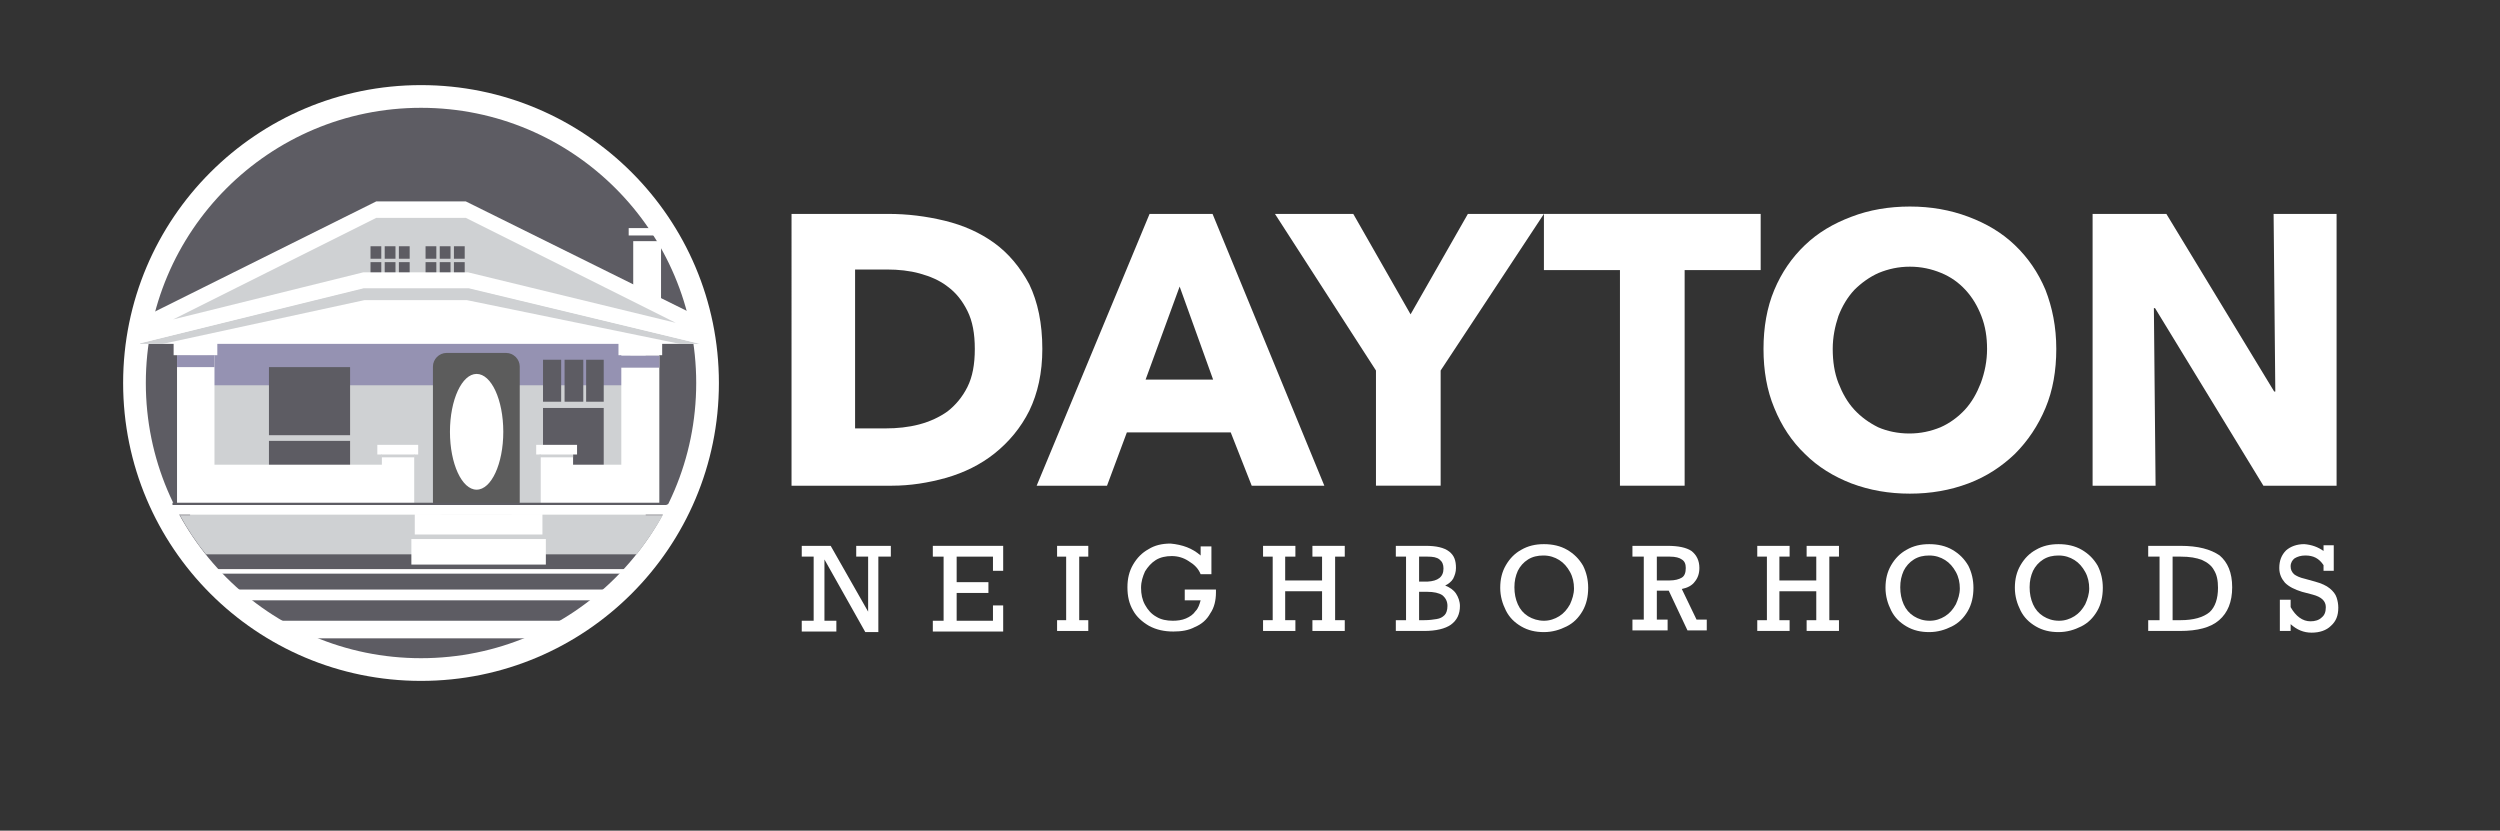 <?xml version="1.0" encoding="utf-8"?>
<!-- Generator: Adobe Illustrator 24.0.3, SVG Export Plug-In . SVG Version: 6.00 Build 0)  -->
<svg version="1.1" xmlns="http://www.w3.org/2000/svg" xmlns:xlink="http://www.w3.org/1999/xlink" x="0px" y="0px"
	 viewBox="0 0 440.6 146.4" style="enable-background:new 0 0 440.6 146.4;" xml:space="preserve">
<rect x="0" y="0" width="440.6" height="146.4" fill="#333333" stroke="none"/>
<style type="text/css">
	.st0{display:none;}
	.st1{display:inline;}
	.st2{fill:#3C828B;}
	.st3{fill:#CEDDEB;}
	.st4{fill:#FFFFFF;}
	.st5{opacity:0.4;fill:#34536D;}
	.st6{fill:#B7BDD7;}
	.st7{fill:#91A6B8;}
	.st8{fill:#605594;}
	.st9{fill:#CFD1D3;}
	.st10{fill:#9592B2;}
	.st11{fill:#A26DA3;}
	.st12{fill:#E67C31;}
	.st13{fill:#673E71;}
	.st14{opacity:0.5;fill:#673E71;}
	.st15{fill:#A594AA;}
	.st16{display:inline;fill:#605594;}
	.st17{fill:#5D5C63;}
	.st18{fill:#5C5C5C;}
</style>
<g id="Layer_1" class="st0">
	<g class="st1">
		<g>
			<g>
				<path class="st2" d="M182.4,61.5c0,4.2-0.8,7.9-2.3,11c-1.6,3.1-3.6,5.6-6.1,7.6c-2.5,2-5.4,3.4-8.6,4.4
					c-3.2,0.9-6.4,1.4-9.7,1.4h-17.8V37.4h17.3c3.4,0,6.7,0.4,10,1.2c3.3,0.8,6.2,2.1,8.8,4c2.6,1.8,4.6,4.3,6.2,7.4
					C181.7,53.1,182.4,56.9,182.4,61.5z M170.4,61.5c0-2.7-0.4-5-1.3-6.8c-0.9-1.8-2-3.2-3.5-4.3c-1.5-1.1-3.1-1.8-5-2.3
					c-1.9-0.5-3.8-0.7-5.8-0.7h-5.7v28.3h5.5c2.1,0,4.1-0.2,6-0.7c1.9-0.5,3.6-1.3,5.1-2.4c1.5-1.1,2.6-2.6,3.5-4.4
					C170,66.4,170.4,64.2,170.4,61.5z"/>
				<path class="st2" d="M219.7,85.8l-3.7-9.5h-18.5l-3.5,9.5h-12.6l20.1-48.4h11.2l19.9,48.4H219.7z M206.9,50.4L200.8,67h12
					L206.9,50.4z"/>
				<path class="st2" d="M253.4,65.3v20.5h-11.5V65.3l-18-27.9h14L248,55.3l10.2-17.9h13.5L253.4,65.3z"/>
				<path class="st2" d="M296.8,47.4v38.4h-11.5V47.4h-13.5v-10h38.6v10H296.8z"/>
				<path class="st2" d="M362.9,61.4c0,3.8-0.7,7.3-2,10.5c-1.3,3.2-3.1,5.9-5.4,8.1c-2.3,2.3-5.1,4-8.3,5.2
					c-3.2,1.2-6.7,1.8-10.4,1.8c-3.7,0-7.2-0.6-10.4-1.8c-3.2-1.2-5.9-3-8.2-5.2c-2.3-2.3-4.1-5-5.4-8.1c-1.3-3.2-2-6.7-2-10.5
					c0-3.9,0.7-7.4,2-10.5c1.3-3.1,3.1-5.8,5.4-8c2.3-2.2,5.1-3.9,8.2-5.1c3.2-1.2,6.6-1.8,10.4-1.8c3.7,0,7.2,0.6,10.4,1.8
					c3.2,1.2,6,2.9,8.3,5.1c2.3,2.2,4.1,4.8,5.4,8C362.3,54.1,362.9,57.6,362.9,61.4z M350.6,61.4c0-2.1-0.3-4.1-1-5.9
					c-0.7-1.8-1.6-3.4-2.8-4.7c-1.2-1.3-2.6-2.3-4.3-3.1c-1.7-0.8-3.5-1.1-5.6-1.1c-2,0-3.9,0.4-5.5,1.1c-1.7,0.8-3.1,1.8-4.3,3.1
					c-1.2,1.3-2.2,2.9-2.8,4.7c-0.7,1.8-1,3.8-1,5.9c0,2.2,0.3,4.2,1,6c0.7,1.8,1.6,3.4,2.8,4.7c1.2,1.3,2.6,2.4,4.3,3.1
					c1.7,0.8,3.5,1.1,5.5,1.1c2,0,3.9-0.4,5.5-1.1c1.7-0.8,3.1-1.8,4.3-3.1c1.2-1.3,2.2-2.9,2.8-4.7
					C350.2,65.6,350.6,63.6,350.6,61.4z"/>
				<path class="st2" d="M399.8,85.8l-19.2-31.6h-0.2l0.3,31.6h-11.2V37.4h13.2L401.7,69h0.2l-0.3-31.6h11.2v48.4H399.8z"/>
			</g>
			<g>
				<path class="st2" d="M151.4,98.4h-2.2v-1.9h6.2v1.9h-2.2v13.4h-2.3l-7.3-12.9v10.9h2.2v1.9h-6.2v-1.9h2.2V98.4h-2.2v-1.9h5.2
					l6.6,11.7V98.4z"/>
				<path class="st2" d="M173.7,100.9v-2.5h-6.5v4.5h5.6v1.9h-5.6v5h6.5V107h1.9v4.6H163v-1.9h1.9V98.4H163v-1.9h12.6v4.4H173.7z"/>
				<path class="st2" d="M189,98.4v11.3h1.6v1.9H185v-1.9h1.6V98.4H185v-1.9h5.6v1.9H189z"/>
				<path class="st2" d="M210.6,98.2v-1.7h1.9v5h-1.9c-0.4-1-1.1-1.7-2.1-2.3c-1-0.6-2-0.9-3-0.9c-1,0-2,0.2-2.8,0.7
					c-0.8,0.5-1.4,1.2-1.9,2c-0.5,0.9-0.7,1.8-0.7,2.9c0,1.1,0.2,2.2,0.7,3.1c0.5,0.9,1.1,1.6,2,2.1c0.8,0.5,1.8,0.7,2.9,0.7
					c0.8,0,1.6-0.1,2.3-0.5c0.7-0.3,1.3-0.7,1.8-1.3c0.5-0.6,0.8-1.2,0.9-1.9h-2.8v-1.9h5.5v0.5c0,1.4-0.3,2.7-1,3.8
					c-0.7,1.1-1.6,1.9-2.7,2.5c-1.2,0.6-2.4,0.9-3.9,0.9c-1.6,0-3.1-0.3-4.3-1c-1.2-0.7-2.2-1.6-2.8-2.8c-0.7-1.2-1-2.6-1-4.1
					c0-1.5,0.3-2.8,1-4c0.7-1.2,1.6-2.1,2.7-2.8c1.2-0.7,2.5-1,3.9-1C207.4,96.3,209.2,96.9,210.6,98.2z"/>
				<path class="st2" d="M225.7,98.4v4.3h6.6v-4.3h-1.8v-1.9h5.8v1.9h-1.7v11.3h1.7v1.9h-5.8v-1.9h1.8v-5.2h-6.6v5.2h1.8v1.9h-5.8
					v-1.9h1.7V98.4h-1.7v-1.9h5.8v1.9H225.7z"/>
				<path class="st2" d="M256.1,100.4c0,0.7-0.2,1.3-0.5,1.9c-0.3,0.5-0.8,1-1.4,1.2c0.8,0.3,1.5,0.8,2,1.4c0.5,0.6,0.7,1.4,0.7,2.3
					c0,1.4-0.5,2.5-1.6,3.3c-1.1,0.8-2.6,1.1-4.7,1.1h-5.2v-1.9h1.9V98.4h-1.9v-1.9h5.3c1.8,0,3.2,0.3,4.1,1S256.1,99.1,256.1,100.4
					z M253.8,100.5c0-0.7-0.3-1.2-0.8-1.6c-0.5-0.4-1.2-0.5-2.1-0.5h-1.5v4.4h1.5C252.9,102.8,253.8,102,253.8,100.5z M254.6,107.2
					c0-0.8-0.3-1.5-0.9-1.9c-0.6-0.4-1.5-0.6-2.8-0.6h-1.5v5.1h0.9c0.9,0,1.6-0.1,2.2-0.2c0.6-0.1,1.1-0.4,1.4-0.7
					C254.4,108.5,254.6,107.9,254.6,107.2z"/>
				<path class="st2" d="M279.6,104c0,1.5-0.3,2.9-1,4.1c-0.7,1.2-1.6,2.1-2.8,2.8c-1.2,0.7-2.6,1-4.1,1c-1.5,0-2.8-0.3-4-1
					c-1.2-0.7-2.1-1.6-2.7-2.8c-0.7-1.2-1-2.6-1-4.1c0-1.5,0.3-2.8,1-4c0.7-1.2,1.6-2.1,2.8-2.7c1.2-0.7,2.5-1,4-1
					c1.6,0,2.9,0.3,4.1,1c1.2,0.7,2.1,1.6,2.8,2.8C279.3,101.2,279.6,102.5,279.6,104z M271.8,109.8c1,0,2-0.3,2.8-0.8
					c0.8-0.5,1.4-1.3,1.9-2.2c0.4-0.9,0.7-1.9,0.7-2.9c0-1-0.2-2-0.7-2.9c-0.5-0.9-1.1-1.6-2-2.1c-0.8-0.5-1.8-0.8-2.8-0.8
					c-1,0-1.9,0.2-2.7,0.7c-0.8,0.5-1.4,1.2-1.8,2.1c-0.4,0.9-0.6,1.8-0.6,2.9c0,1.1,0.2,2.2,0.6,3c0.4,0.9,1.1,1.6,1.9,2.1
					C269.8,109.6,270.7,109.8,271.8,109.8z"/>
				<path class="st2" d="M299.4,100.5c0,1-0.3,1.8-0.8,2.4c-0.5,0.7-1.3,1.1-2.3,1.4l2.7,5.5h1.8v1.9h-3.4l-3.3-7h-2.1v5.2h1.9v1.9
					h-6.3v-1.9h2V98.4h-2v-1.9h6.3c1.9,0,3.3,0.3,4.2,1C298.9,98.1,299.4,99.1,299.4,100.5z M297,100.4c0-0.7-0.2-1.2-0.7-1.5
					c-0.4-0.3-1.1-0.5-2.1-0.5h-2.3v4.3h2.2c1,0,1.7-0.2,2.2-0.5C296.8,101.8,297,101.2,297,100.4z"/>
				<path class="st2" d="M313.7,98.4v4.3h6.6v-4.3h-1.8v-1.9h5.8v1.9h-1.7v11.3h1.7v1.9h-5.8v-1.9h1.8v-5.2h-6.6v5.2h1.8v1.9h-5.8
					v-1.9h1.7V98.4h-1.7v-1.9h5.8v1.9H313.7z"/>
				<path class="st2" d="M348.2,104c0,1.5-0.3,2.9-1,4.1c-0.7,1.2-1.6,2.1-2.8,2.8c-1.2,0.7-2.6,1-4.1,1c-1.5,0-2.8-0.3-4-1
					c-1.2-0.7-2.1-1.6-2.7-2.8c-0.7-1.2-1-2.6-1-4.1c0-1.5,0.3-2.8,1-4c0.7-1.2,1.6-2.1,2.8-2.7c1.2-0.7,2.5-1,4-1
					c1.6,0,2.9,0.3,4.1,1c1.2,0.7,2.1,1.6,2.8,2.8C347.9,101.2,348.2,102.5,348.2,104z M340.4,109.8c1,0,2-0.3,2.8-0.8
					c0.8-0.5,1.4-1.3,1.9-2.2c0.4-0.9,0.7-1.9,0.7-2.9c0-1-0.2-2-0.7-2.9c-0.5-0.9-1.1-1.6-2-2.1c-0.8-0.5-1.8-0.8-2.8-0.8
					c-1,0-1.9,0.2-2.7,0.7c-0.8,0.5-1.4,1.2-1.8,2.1c-0.4,0.9-0.6,1.8-0.6,2.9c0,1.1,0.2,2.2,0.6,3c0.4,0.9,1.1,1.6,1.9,2.1
					C338.4,109.6,339.3,109.8,340.4,109.8z"/>
				<path class="st2" d="M371.3,104c0,1.5-0.3,2.9-1,4.1c-0.7,1.2-1.6,2.1-2.8,2.8c-1.2,0.7-2.6,1-4.1,1c-1.5,0-2.8-0.3-4-1
					c-1.2-0.7-2.1-1.6-2.7-2.8c-0.7-1.2-1-2.6-1-4.1c0-1.5,0.3-2.8,1-4c0.7-1.2,1.6-2.1,2.8-2.7c1.2-0.7,2.5-1,4-1
					c1.6,0,2.9,0.3,4.1,1c1.2,0.7,2.1,1.6,2.8,2.8C370.9,101.2,371.3,102.5,371.3,104z M363.4,109.8c1,0,2-0.3,2.8-0.8
					c0.8-0.5,1.4-1.3,1.9-2.2c0.4-0.9,0.7-1.9,0.7-2.9c0-1-0.2-2-0.7-2.9c-0.5-0.9-1.1-1.6-2-2.1c-0.8-0.5-1.8-0.8-2.8-0.8
					c-1,0-1.9,0.2-2.7,0.7c-0.8,0.5-1.4,1.2-1.8,2.1c-0.4,0.9-0.6,1.8-0.6,2.9c0,1.1,0.2,2.2,0.6,3c0.4,0.9,1.1,1.6,1.9,2.1
					C361.4,109.6,362.4,109.8,363.4,109.8z"/>
				<path class="st2" d="M394.2,103.8c0,2.6-0.8,4.5-2.3,5.8c-1.6,1.3-3.9,2-7,2h-5.6v-1.9h2V98.4h-2v-1.9h5.7
					c3.1,0,5.4,0.6,6.9,1.8C393.5,99.4,394.2,101.3,394.2,103.8z M391.7,103.9c0-1.3-0.2-2.3-0.7-3.1c-0.5-0.8-1.2-1.4-2.1-1.8
					c-1-0.4-2.3-0.6-3.9-0.6h-1.5v11.3h1.4c2.3,0,4-0.5,5.1-1.4C391.2,107.4,391.7,105.9,391.7,103.9z"/>
				<path class="st2" d="M410.5,97.4v-1h1.8v4.6h-1.8v-1c-0.8-1.2-1.9-1.8-3.2-1.8c-0.8,0-1.5,0.2-1.9,0.5c-0.4,0.3-0.7,0.8-0.7,1.4
					c0,0.6,0.2,1.1,0.6,1.4c0.4,0.3,1.1,0.6,1.9,0.8l1.8,0.5c1.1,0.3,2,0.7,2.6,1.2c0.6,0.5,1,1,1.2,1.6c0.2,0.6,0.3,1.2,0.3,1.9
					c0,1.4-0.4,2.5-1.3,3.3s-2,1.2-3.4,1.2c-1.4,0-2.6-0.5-3.7-1.5v1.3h-1.9v-5.5h1.9v1.3c0.9,1.7,2.1,2.5,3.5,2.5
					c0.8,0,1.5-0.2,2-0.7c0.5-0.4,0.7-1.1,0.7-1.9c0-1.1-0.8-1.8-2.3-2.3l-1.9-0.5c-1.4-0.4-2.4-0.9-3-1.6c-0.6-0.7-1-1.5-1-2.6
					c0-1.3,0.4-2.4,1.2-3.1c0.8-0.7,1.9-1.1,3.3-1.1C408.3,96.3,409.5,96.7,410.5,97.4z"/>
			</g>
		</g>
		<circle class="st2" cx="71.9" cy="67.6" r="48.9"/>
		<rect x="30.7" y="59.1" class="st3" width="81.1" height="34.2"/>
		<rect x="109.7" y="42.2" class="st4" width="5" height="10.6"/>
		<rect x="108.9" y="39.9" class="st4" width="6.5" height="1.3"/>
		<polygon class="st3" points="21.7,57.5 63.6,36.9 80.6,37.1 120.7,57.4 118.6,58.8 80.6,49.3 59.9,50 23,59.6 		"/>
		<rect x="33.9" y="59.1" class="st5" width="75.2" height="8.8"/>
		<g>
			<rect x="93.6" y="71.9" class="st2" width="10.8" height="10.7"/>
			<rect x="97.4" y="63.4" class="st2" width="3.3" height="7.5"/>
			<rect x="101.3" y="63.4" class="st2" width="3.2" height="7.5"/>
			<rect x="93.6" y="63.4" class="st2" width="3.3" height="7.5"/>
			<rect x="93.5" y="70.9" class="st6" width="0.1" height="1"/>
			<rect x="104.5" y="70.9" class="st6" width="0.1" height="1"/>
		</g>
		<g>
			<path class="st3" d="M28.9,91c1.4,2.5,2.9,4.8,4.7,7h76.6c1.7-2.2,3.3-4.5,4.7-7H28.9z"/>
		</g>
		<path class="st2" d="M87,91.1H76.3c-1.3,0-2.4-1.1-2.4-2.4V64.5c0-1.3,1.1-2.4,2.4-2.4H87c1.3,0,2.4,1.1,2.4,2.4v24.2
			C89.4,90,88.4,91.1,87,91.1z"/>
		<g>
			<rect x="44.8" y="64.7" class="st2" width="14.5" height="18.8"/>
		</g>
		<rect x="62.9" y="43.1" class="st2" width="1.9" height="2.2"/>
		<rect x="65.4" y="43.1" class="st2" width="1.9" height="2.2"/>
		<rect x="67.9" y="43.1" class="st2" width="1.9" height="2.2"/>
		<rect x="62.9" y="46" class="st2" width="1.9" height="2.2"/>
		<rect x="65.4" y="46" class="st2" width="1.9" height="2.2"/>
		<rect x="67.9" y="46" class="st2" width="1.9" height="2.2"/>
		<g>
			<rect x="72.7" y="43.1" class="st2" width="1.9" height="2.2"/>
			<rect x="75.2" y="43.1" class="st2" width="1.9" height="2.2"/>
			<rect x="77.7" y="43.1" class="st2" width="1.9" height="2.2"/>
		</g>
		<g>
			<rect x="72.7" y="46" class="st2" width="1.9" height="2.2"/>
			<rect x="75.2" y="46" class="st2" width="1.9" height="2.2"/>
			<rect x="77.7" y="46" class="st2" width="1.9" height="2.2"/>
		</g>
		<polygon class="st4" points="64.8,80.2 64.8,82 35.1,82 35.1,62.5 28.4,62.5 28.4,89.2 35.1,89.2 35.1,89.5 64.8,89.5 64.8,89.6 
			70.6,89.6 70.6,80.2 		"/>
		<rect x="64.1" y="78.5" class="st4" width="7.3" height="1.7"/>
		<g>
			<polygon class="st4" points="114.3,62.5 107.6,62.5 107.6,82 98.9,82 98.9,80.2 93.2,80.2 93.2,89.8 98.7,89.8 98.9,89.8 
				107.7,89.8 107.7,89.2 114.3,89.2 			"/>
			<polygon class="st4" points="122.1,60.6 79.7,49.7 60.9,49.8 21.9,59.6 20.9,60.6 27.9,60.6 27.9,62.5 35.6,62.5 35.6,60.6 
				107,60.6 107,62.5 114.8,62.5 114.8,60.6 			"/>
		</g>
		<rect x="92.4" y="78.5" class="st4" width="7.3" height="1.7"/>
		<polygon class="st3" points="80.3,50.6 61.6,50.6 21.9,60.5 21.9,60.6 25.9,60.6 61.7,52.8 80.1,52.8 117.9,60.6 121.5,60.6 		"/>
		<path class="st4" d="M125.5,58L79.8,35.2h-8h-8L18.1,58v3l2.5-1.2l0,1l41.1-10.2h18.7l42,10.2v-1.4l3.2,1.6V58z M80.2,47.8H61.5
			l-33.8,8.4l36.1-18.1h8h8l37.4,18.7L80.2,47.8z"/>
		<rect x="27.1" y="89.2" class="st4" width="89" height="1.9"/>
		<rect x="27.6" y="88.9" class="st2" width="88" height="0.4"/>
		<rect x="28.4" y="62.5" class="st7" width="6.7" height="2.1"/>
		<rect x="107.6" y="62.7" class="st7" width="6.7" height="2.1"/>
		<rect x="64.8" y="80.2" class="st3" width="6" height="0.5"/>
		<rect x="93" y="80.2" class="st3" width="6" height="0.5"/>
		<rect x="70.7" y="90.9" class="st4" width="22.7" height="3.6"/>
		<rect x="70.1" y="95.3" class="st4" width="23.9" height="4.6"/>
		<ellipse class="st4" cx="81.8" cy="76.2" rx="4.8" ry="10.3"/>
		<rect x="44.3" y="76.8" class="st3" width="15.6" height="1"/>
		<rect x="42.5" y="109.7" class="st4" width="57.3" height="3.4"/>
		<rect x="38.2" y="104" class="st4" width="71.4" height="1.9"/>
		<rect x="34.9" y="100.6" class="st4" width="74.6" height="0.8"/>
	</g>
</g>
<g id="Layer_2" class="st0">
	<g class="st1">
		<g>
			<g>
				<path class="st8" d="M183.7,61.5c0,4.2-0.8,7.8-2.3,10.9c-1.5,3-3.6,5.5-6.1,7.5c-2.5,2-5.4,3.4-8.5,4.3
					c-3.2,0.9-6.4,1.4-9.6,1.4h-17.7V37.7h17.1c3.3,0,6.6,0.4,9.9,1.2c3.3,0.8,6.2,2.1,8.7,3.9c2.5,1.8,4.6,4.3,6.2,7.3
					C182.9,53.2,183.7,57,183.7,61.5z M171.8,61.5c0-2.7-0.4-4.9-1.3-6.7c-0.9-1.8-2-3.2-3.5-4.3c-1.4-1.1-3.1-1.8-4.9-2.3
					c-1.8-0.5-3.8-0.7-5.7-0.7h-5.7v28h5.4c2,0,4-0.2,5.9-0.7c1.9-0.5,3.6-1.3,5-2.3c1.4-1.1,2.6-2.5,3.5-4.3
					C171.4,66.4,171.8,64.2,171.8,61.5z"/>
				<path class="st8" d="M220.6,85.6l-3.7-9.4h-18.3l-3.5,9.4h-12.4l19.9-47.9h11.1l19.7,47.9H220.6z M207.9,50.5l-6,16.4h11.9
					L207.9,50.5z"/>
				<path class="st8" d="M253.9,65.3v20.3h-11.4V65.3l-17.8-27.6h13.8l10.1,17.7l10.1-17.7h13.4L253.9,65.3z"/>
				<path class="st8" d="M296.9,47.6v38h-11.4v-38h-13.4v-9.9h38.2v9.9H296.9z"/>
				<path class="st8" d="M362.4,61.5c0,3.8-0.6,7.3-1.9,10.4c-1.3,3.1-3.1,5.8-5.4,8.1c-2.3,2.2-5,4-8.2,5.2
					c-3.2,1.2-6.6,1.8-10.3,1.8c-3.7,0-7.1-0.6-10.3-1.8c-3.1-1.2-5.9-2.9-8.2-5.2c-2.3-2.2-4.1-4.9-5.4-8.1
					c-1.3-3.1-1.9-6.6-1.9-10.4c0-3.8,0.6-7.3,1.9-10.4c1.3-3.1,3.1-5.7,5.4-7.9c2.3-2.2,5-3.8,8.2-5c3.1-1.2,6.6-1.8,10.3-1.8
					c3.7,0,7.1,0.6,10.3,1.8c3.2,1.2,5.9,2.8,8.2,5c2.3,2.2,4.1,4.8,5.4,7.9C361.7,54.2,362.4,57.6,362.4,61.5z M350.2,61.5
					c0-2.1-0.3-4-1-5.8c-0.7-1.8-1.6-3.3-2.8-4.6c-1.2-1.3-2.6-2.3-4.3-3c-1.7-0.7-3.5-1.1-5.5-1.1c-2,0-3.8,0.4-5.5,1.1
					c-1.6,0.7-3.1,1.8-4.3,3c-1.2,1.3-2.1,2.8-2.8,4.6c-0.6,1.8-1,3.7-1,5.8c0,2.2,0.3,4.2,1,6c0.7,1.8,1.6,3.4,2.8,4.7
					c1.2,1.3,2.6,2.3,4.2,3.1c1.6,0.7,3.5,1.1,5.5,1.1c2,0,3.8-0.4,5.5-1.1c1.6-0.7,3.1-1.8,4.3-3.1c1.2-1.3,2.1-2.9,2.8-4.7
					C349.8,65.6,350.2,63.6,350.2,61.5z"/>
				<path class="st8" d="M398.9,85.6l-19.1-31.3h-0.2l0.3,31.3h-11.1V37.7h13l19,31.3h0.2l-0.3-31.3h11.1v47.9H398.9z"/>
			</g>
			<g>
				<path class="st8" d="M153,98.1h-2.1v-1.9h6.1v1.9h-2.2v13.3h-2.3l-7.2-12.8v10.8h2.1v1.9h-6.1v-1.9h2.1V98.1h-2.1v-1.9h5.1
					l6.6,11.6V98.1z"/>
				<path class="st8" d="M175,100.6v-2.5h-6.4v4.5h5.6v1.9h-5.6v4.9h6.4v-2.7h1.8v4.6h-12.4v-1.9h1.9V98.1h-1.9v-1.9h12.4v4.4H175z"
					/>
				<path class="st8" d="M190.2,98.1v11.2h1.6v1.9h-5.5v-1.9h1.6V98.1h-1.6v-1.9h5.5v1.9H190.2z"/>
				<path class="st8" d="M211.6,97.9v-1.6h1.9v4.9h-1.9c-0.4-1-1.1-1.7-2.1-2.3c-0.9-0.6-1.9-0.9-3-0.9c-1,0-2,0.2-2.8,0.7
					c-0.8,0.5-1.4,1.2-1.9,2c-0.4,0.9-0.7,1.8-0.7,2.9c0,1.1,0.2,2.1,0.7,3c0.5,0.9,1.1,1.6,2,2.1c0.8,0.5,1.8,0.7,2.9,0.7
					c0.8,0,1.6-0.1,2.3-0.4c0.7-0.3,1.3-0.7,1.7-1.3c0.5-0.5,0.7-1.2,0.9-1.9h-2.8v-1.9h5.5v0.5c0,1.4-0.3,2.7-1,3.7
					c-0.6,1.1-1.5,1.9-2.7,2.4c-1.1,0.6-2.4,0.8-3.8,0.8c-1.6,0-3-0.3-4.3-1c-1.2-0.7-2.2-1.6-2.8-2.7c-0.7-1.2-1-2.5-1-4.1
					c0-1.5,0.3-2.8,1-4c0.7-1.2,1.6-2.1,2.7-2.7c1.1-0.7,2.4-1,3.9-1C208.4,96,210.1,96.6,211.6,97.9z"/>
				<path class="st8" d="M226.5,98.1v4.2h6.5v-4.2h-1.7v-1.9h5.7v1.9h-1.7v11.2h1.7v1.9h-5.7v-1.9h1.7v-5.1h-6.5v5.1h1.8v1.9h-5.7
					v-1.9h1.7V98.1h-1.7v-1.9h5.7v1.9H226.5z"/>
				<path class="st8" d="M256.6,100.1c0,0.7-0.2,1.3-0.5,1.9c-0.3,0.5-0.8,0.9-1.4,1.2c0.8,0.3,1.5,0.8,1.9,1.4
					c0.4,0.6,0.7,1.4,0.7,2.2c0,1.4-0.5,2.5-1.6,3.3c-1,0.7-2.6,1.1-4.7,1.1H246v-1.9h1.8V98.1H246v-1.9h5.3c1.8,0,3.2,0.3,4.1,1
					S256.6,98.8,256.6,100.1z M254.4,100.2c0-0.7-0.2-1.2-0.7-1.6c-0.5-0.4-1.2-0.5-2.1-0.5h-1.5v4.4h1.5
					C253.4,102.4,254.4,101.7,254.4,100.2z M255.1,106.8c0-0.8-0.3-1.4-0.9-1.9c-0.6-0.4-1.5-0.6-2.7-0.6h-1.4v5h0.9
					c0.9,0,1.6-0.1,2.2-0.2c0.6-0.1,1-0.3,1.4-0.7C254.9,108.1,255.1,107.5,255.1,106.8z"/>
				<path class="st8" d="M279.9,103.6c0,1.5-0.3,2.9-1,4.1c-0.7,1.2-1.6,2.1-2.8,2.7c-1.2,0.6-2.5,1-4,1c-1.5,0-2.8-0.3-4-1
					c-1.2-0.7-2.1-1.6-2.7-2.8c-0.6-1.2-1-2.5-1-4c0-1.5,0.3-2.8,1-4c0.7-1.2,1.6-2.1,2.7-2.7c1.2-0.7,2.5-1,4-1
					c1.5,0,2.9,0.3,4.1,1c1.2,0.7,2.1,1.6,2.8,2.8C279.6,100.9,279.9,102.2,279.9,103.6z M272.1,109.4c1,0,1.9-0.3,2.7-0.8
					c0.8-0.5,1.4-1.2,1.9-2.1c0.4-0.9,0.7-1.8,0.7-2.8c0-1-0.2-2-0.7-2.9c-0.5-0.9-1.1-1.6-1.9-2.1c-0.8-0.5-1.7-0.8-2.8-0.8
					c-1,0-1.9,0.2-2.7,0.7c-0.8,0.5-1.4,1.2-1.8,2c-0.4,0.9-0.6,1.8-0.6,2.9c0,1.1,0.2,2.1,0.6,3c0.4,0.9,1,1.6,1.8,2.1
					S271.1,109.4,272.1,109.4z"/>
				<path class="st8" d="M299.5,100.1c0,1-0.3,1.8-0.8,2.4c-0.5,0.7-1.3,1.1-2.3,1.3l2.6,5.4h1.8v1.9h-3.4l-3.3-7h-2.1v5.1h1.9v1.9
					h-6.2v-1.9h2V98.1h-2v-1.9h6.2c1.9,0,3.3,0.3,4.2,0.9C299,97.8,299.5,98.8,299.5,100.1z M297.1,100.1c0-0.7-0.2-1.2-0.7-1.5
					c-0.4-0.3-1.1-0.5-2.1-0.5h-2.3v4.2h2.2c1,0,1.7-0.2,2.2-0.5C296.9,101.5,297.1,100.9,297.1,100.1z"/>
				<path class="st8" d="M313.6,98.1v4.2h6.5v-4.2h-1.7v-1.9h5.7v1.9h-1.7v11.2h1.7v1.9h-5.7v-1.9h1.7v-5.1h-6.5v5.1h1.8v1.9h-5.7
					v-1.9h1.7V98.1h-1.7v-1.9h5.7v1.9H313.6z"/>
				<path class="st8" d="M347.8,103.6c0,1.5-0.3,2.9-1,4.1c-0.7,1.2-1.6,2.1-2.8,2.7c-1.2,0.6-2.5,1-4,1c-1.5,0-2.8-0.3-4-1
					c-1.2-0.7-2.1-1.6-2.7-2.8c-0.6-1.2-1-2.5-1-4c0-1.5,0.3-2.8,1-4c0.7-1.2,1.6-2.1,2.7-2.7c1.2-0.7,2.5-1,4-1
					c1.5,0,2.9,0.3,4.1,1c1.2,0.7,2.1,1.6,2.8,2.8C347.5,100.9,347.8,102.2,347.8,103.6z M340.1,109.4c1,0,1.9-0.3,2.7-0.8
					c0.8-0.5,1.4-1.2,1.9-2.1c0.4-0.9,0.7-1.8,0.7-2.8c0-1-0.2-2-0.7-2.9c-0.5-0.9-1.1-1.6-1.9-2.1c-0.8-0.5-1.7-0.8-2.8-0.8
					c-1,0-1.9,0.2-2.7,0.7c-0.8,0.5-1.4,1.2-1.8,2c-0.4,0.9-0.6,1.8-0.6,2.9c0,1.1,0.2,2.1,0.6,3c0.4,0.9,1,1.6,1.8,2.1
					S339,109.4,340.1,109.4z"/>
				<path class="st8" d="M370.6,103.6c0,1.5-0.3,2.9-1,4.1c-0.7,1.2-1.6,2.1-2.8,2.7c-1.2,0.6-2.5,1-4,1c-1.5,0-2.8-0.3-4-1
					c-1.2-0.7-2.1-1.6-2.7-2.8c-0.6-1.2-1-2.5-1-4c0-1.5,0.3-2.8,1-4c0.7-1.2,1.6-2.1,2.7-2.7c1.2-0.7,2.5-1,4-1
					c1.5,0,2.9,0.3,4.1,1c1.2,0.7,2.1,1.6,2.8,2.8C370.3,100.9,370.6,102.2,370.6,103.6z M362.9,109.4c1,0,1.9-0.3,2.7-0.8
					c0.8-0.5,1.4-1.2,1.9-2.1c0.4-0.9,0.7-1.8,0.7-2.8c0-1-0.2-2-0.7-2.9c-0.5-0.9-1.1-1.6-1.9-2.1c-0.8-0.5-1.7-0.8-2.8-0.8
					c-1,0-1.9,0.2-2.7,0.7c-0.8,0.5-1.4,1.2-1.8,2c-0.4,0.9-0.6,1.8-0.6,2.9c0,1.1,0.2,2.1,0.6,3c0.4,0.9,1,1.6,1.8,2.1
					S361.8,109.4,362.9,109.4z"/>
				<path class="st8" d="M393.4,103.5c0,2.6-0.8,4.5-2.3,5.8c-1.5,1.3-3.8,1.9-6.9,1.9h-5.6v-1.9h2V98.1h-2v-1.9h5.7
					c3.1,0,5.3,0.6,6.9,1.7C392.6,99.1,393.4,100.9,393.4,103.5z M390.9,103.6c0-1.3-0.2-2.3-0.7-3.1c-0.4-0.8-1.2-1.4-2.1-1.8
					c-1-0.4-2.2-0.6-3.8-0.6h-1.4v11.2h1.4c2.3,0,4-0.5,5.1-1.4C390.4,107,390.9,105.5,390.9,103.6z"/>
				<path class="st8" d="M409.5,97.1v-1h1.8v4.5h-1.8v-1c-0.8-1.2-1.8-1.7-3.2-1.7c-0.8,0-1.4,0.2-1.9,0.5c-0.4,0.3-0.7,0.8-0.7,1.4
					c0,0.6,0.2,1,0.6,1.4c0.4,0.3,1,0.6,1.9,0.8l1.8,0.5c1.1,0.3,2,0.7,2.6,1.2c0.6,0.5,1,1,1.2,1.6c0.2,0.6,0.3,1.2,0.3,1.8
					c0,1.4-0.4,2.4-1.3,3.2c-0.8,0.8-2,1.2-3.4,1.2c-1.4,0-2.6-0.5-3.7-1.5v1.2h-1.9v-5.5h1.9v1.3c0.9,1.6,2.1,2.5,3.5,2.5
					c0.8,0,1.5-0.2,2-0.7c0.5-0.4,0.7-1,0.7-1.8c0-1.1-0.8-1.8-2.3-2.2l-1.9-0.5c-1.3-0.4-2.3-0.9-3-1.6c-0.6-0.7-1-1.5-1-2.6
					c0-1.3,0.4-2.3,1.2-3.1c0.8-0.7,1.9-1.1,3.2-1.1C407.4,96,408.5,96.4,409.5,97.1z"/>
			</g>
		</g>
		<circle class="st8" cx="74.2" cy="67.5" r="48.5"/>
		<rect x="33.5" y="59.1" class="st9" width="80.3" height="33.8"/>
		<rect x="111.6" y="42.5" class="st4" width="4.9" height="10.4"/>
		<rect x="110.8" y="40.2" class="st4" width="6.4" height="1.3"/>
		<polygon class="st9" points="24.5,57.5 66,37.2 82.9,37.4 122.6,57.5 120.5,58.9 82.8,49.5 62.3,50.1 25.8,59.7 		"/>
		<rect x="36.6" y="59.2" class="st10" width="74.5" height="8.7"/>
		<g>
			<rect x="95.7" y="71.9" class="st8" width="10.7" height="10.6"/>
			<rect x="99.5" y="63.4" class="st8" width="3.3" height="7.4"/>
			<rect x="103.3" y="63.4" class="st8" width="3.1" height="7.4"/>
			<rect x="95.7" y="63.4" class="st8" width="3.2" height="7.4"/>
		</g>
		<g>
			<path class="st9" d="M31.7,90.8c1.3,2.4,2.9,4.8,4.6,6.9h75.9c1.7-2.2,3.3-4.5,4.6-6.9H31.7z"/>
		</g>
		<path class="st8" d="M89.2,90.9H78.7c-1.3,0-2.4-1.1-2.4-2.4V64.6c0-1.3,1.1-2.4,2.4-2.4h10.5c1.3,0,2.4,1.1,2.4,2.4v23.9
			C91.6,89.8,90.5,90.9,89.2,90.9z"/>
		<g>
			<rect x="47.4" y="64.7" class="st8" width="14.3" height="18.6"/>
		</g>
		<rect x="65.3" y="43.4" class="st8" width="1.9" height="2.2"/>
		<rect x="67.8" y="43.4" class="st8" width="1.9" height="2.2"/>
		<rect x="70.3" y="43.4" class="st8" width="1.9" height="2.2"/>
		<rect x="65.3" y="46.2" class="st8" width="1.9" height="2.2"/>
		<rect x="67.8" y="46.2" class="st8" width="1.9" height="2.2"/>
		<rect x="70.3" y="46.2" class="st8" width="1.9" height="2.2"/>
		<g>
			<rect x="75" y="43.4" class="st8" width="1.9" height="2.2"/>
			<rect x="77.5" y="43.4" class="st8" width="1.9" height="2.2"/>
			<rect x="80" y="43.4" class="st8" width="1.9" height="2.2"/>
		</g>
		<g>
			<rect x="75" y="46.2" class="st8" width="1.9" height="2.2"/>
			<rect x="77.5" y="46.2" class="st8" width="1.9" height="2.2"/>
			<rect x="80" y="46.2" class="st8" width="1.9" height="2.2"/>
		</g>
		<polygon class="st4" points="67.3,80 67.3,81.9 37.8,81.9 37.8,62.6 31.2,62.6 31.2,88.9 37.8,88.9 37.8,89.3 67.3,89.3 
			67.3,89.4 73,89.4 73,80 		"/>
		<rect x="66.5" y="78.4" class="st4" width="7.2" height="1.7"/>
		<g>
			<polygon class="st4" points="116.2,62.6 109.5,62.6 109.5,81.9 101,81.9 101,80 95.3,80 95.3,89.6 100.7,89.6 101,89.6 
				109.6,89.6 109.6,88.9 116.2,88.9 			"/>
			<polygon class="st4" points="124,60.6 82,49.9 63.4,49.9 24.7,59.7 23.7,60.6 30.6,60.6 30.6,62.6 38.3,62.6 38.3,60.6 109,60.6 
				109,62.6 116.7,62.6 116.7,60.6 			"/>
		</g>
		<rect x="94.5" y="78.4" class="st4" width="7.2" height="1.7"/>
		<polygon class="st9" points="82.6,50.8 64.1,50.8 24.7,60.5 24.7,60.6 28.7,60.6 64.2,52.9 82.3,52.9 119.8,60.6 123.4,60.6 		"/>
		<path class="st4" d="M127.4,58.1L82.1,35.5h-7.9h-7.9L21,58.1v3l2.4-1.2l0,1l40.7-10.1h18.5l41.6,10.1v-1.3l3.2,1.6V58.1z
			 M82.5,48H64l-33.5,8.3l35.8-17.9h7.9h7.9l37,18.5L82.5,48z"/>
		<rect x="29.9" y="88.9" class="st4" width="88.2" height="1.8"/>
		<rect x="30.4" y="88.6" class="st8" width="87.1" height="0.4"/>
		<rect x="31.2" y="62.6" class="st10" width="6.6" height="2.1"/>
		<rect x="109.3" y="62.7" class="st10" width="6.9" height="2.1"/>
		<rect x="67.2" y="80.1" class="st9" width="5.9" height="0.5"/>
		<rect x="95.1" y="80.1" class="st9" width="5.9" height="0.5"/>
		<rect x="73.1" y="90.6" class="st4" width="22.5" height="3.6"/>
		<rect x="72.5" y="95" class="st4" width="23.7" height="4.5"/>
		<ellipse class="st4" cx="84" cy="76.1" rx="4.7" ry="10.2"/>
		<rect x="46.9" y="76.7" class="st9" width="15.5" height="1"/>
		<rect x="45.1" y="109.3" class="st4" width="56.7" height="3.3"/>
		<rect x="40.9" y="103.6" class="st4" width="70.7" height="1.9"/>
		<rect x="37.6" y="100.3" class="st4" width="73.8" height="0.8"/>
	</g>
</g>
<g id="Layer_3" class="st0">
	<g class="st1">
		<g>
			<g>
				<path class="st11" d="M183.3,59.8c0,4.2-0.8,7.8-2.3,10.9c-1.5,3-3.6,5.6-6.1,7.5c-2.5,2-5.4,3.4-8.5,4.3
					c-3.2,0.9-6.4,1.4-9.6,1.4h-17.7V36h17.1c3.3,0,6.7,0.4,9.9,1.2c3.3,0.8,6.2,2.1,8.7,3.9c2.5,1.8,4.6,4.3,6.2,7.4
					C182.6,51.5,183.3,55.3,183.3,59.8z M171.4,59.8c0-2.7-0.4-5-1.3-6.7c-0.9-1.8-2-3.2-3.5-4.3c-1.5-1.1-3.1-1.8-5-2.3
					c-1.9-0.5-3.8-0.7-5.7-0.7h-5.7v28h5.4c2.1,0,4-0.2,5.9-0.7c1.9-0.5,3.6-1.3,5-2.3c1.4-1.1,2.6-2.5,3.5-4.3
					C171,64.7,171.4,62.5,171.4,59.8z"/>
				<path class="st11" d="M220.3,83.9l-3.7-9.4h-18.3l-3.5,9.4h-12.5l19.9-48h11.1l19.7,48H220.3z M207.6,48.8l-6,16.5h11.9
					L207.6,48.8z"/>
				<path class="st11" d="M253.7,63.6v20.3h-11.4V63.6L224.4,36h13.9l10.1,17.7L258.5,36h13.4L253.7,63.6z"/>
				<path class="st11" d="M296.7,45.9v38.1h-11.4V45.9h-13.4V36h38.2v9.9H296.7z"/>
				<path class="st11" d="M362.3,59.7c0,3.8-0.6,7.3-1.9,10.4c-1.3,3.1-3.1,5.8-5.4,8.1c-2.3,2.2-5,4-8.2,5.2
					c-3.2,1.2-6.6,1.8-10.3,1.8c-3.7,0-7.1-0.6-10.3-1.8c-3.1-1.2-5.9-2.9-8.2-5.2c-2.3-2.2-4.1-4.9-5.4-8.1
					c-1.3-3.1-1.9-6.6-1.9-10.4c0-3.8,0.6-7.3,1.9-10.4c1.3-3.1,3.1-5.7,5.4-7.9c2.3-2.2,5-3.8,8.2-5c3.1-1.2,6.6-1.8,10.3-1.8
					c3.7,0,7.1,0.6,10.3,1.8c3.2,1.2,5.9,2.8,8.2,5c2.3,2.2,4.1,4.8,5.4,7.9C361.6,52.4,362.3,55.9,362.3,59.7z M350,59.7
					c0-2.1-0.3-4-1-5.8c-0.7-1.8-1.6-3.4-2.8-4.6c-1.2-1.3-2.6-2.3-4.3-3s-3.5-1.1-5.5-1.1c-2,0-3.8,0.4-5.5,1.1
					c-1.7,0.7-3.1,1.8-4.3,3c-1.2,1.3-2.1,2.8-2.8,4.6c-0.6,1.8-1,3.7-1,5.8c0,2.2,0.3,4.2,1,6c0.7,1.8,1.6,3.4,2.8,4.7
					c1.2,1.3,2.6,2.3,4.3,3.1c1.7,0.7,3.5,1.1,5.5,1.1c2,0,3.8-0.4,5.5-1.1c1.7-0.7,3.1-1.8,4.3-3.1c1.2-1.3,2.1-2.9,2.8-4.7
					C349.7,63.9,350,61.9,350,59.7z"/>
				<path class="st11" d="M398.8,83.9l-19.1-31.4h-0.2l0.3,31.4h-11.1V36h13.1l19,31.3h0.2L400.7,36h11.1v48H398.8z"/>
			</g>
			<g>
				<path class="st12" d="M152.6,96.4h-2.1v-1.9h6.1v1.9h-2.2v13.3h-2.3l-7.2-12.8v10.8h2.1v1.9h-6.1v-1.9h2.1V96.4h-2.1v-1.9h5.1
					l6.6,11.6V96.4z"/>
				<path class="st12" d="M174.6,98.9v-2.5h-6.4v4.5h5.6v1.9h-5.6v4.9h6.4v-2.7h1.8v4.6H164v-1.9h1.9V96.4H164v-1.9h12.5v4.4H174.6z
					"/>
				<path class="st12" d="M189.8,96.4v11.2h1.6v1.9h-5.5v-1.9h1.6V96.4h-1.6v-1.9h5.5v1.9H189.8z"/>
				<path class="st12" d="M211.3,96.2v-1.6h1.9v4.9h-1.9c-0.4-1-1.1-1.7-2.1-2.3c-0.9-0.6-1.9-0.9-3-0.9c-1,0-2,0.2-2.8,0.7
					c-0.8,0.5-1.4,1.2-1.9,2c-0.4,0.9-0.7,1.8-0.7,2.9c0,1.1,0.2,2.2,0.7,3c0.5,0.9,1.1,1.6,2,2.1c0.8,0.5,1.8,0.7,2.9,0.7
					c0.8,0,1.6-0.1,2.3-0.4c0.7-0.3,1.3-0.7,1.7-1.3c0.5-0.5,0.7-1.2,0.9-1.9h-2.8v-1.9h5.5v0.5c0,1.4-0.3,2.7-1,3.7
					c-0.6,1.1-1.5,1.9-2.7,2.4c-1.1,0.6-2.4,0.8-3.9,0.8c-1.6,0-3-0.3-4.3-1c-1.2-0.7-2.2-1.6-2.8-2.7c-0.7-1.2-1-2.5-1-4.1
					c0-1.5,0.3-2.8,1-4c0.7-1.2,1.6-2.1,2.7-2.7c1.1-0.7,2.4-1,3.9-1C208.1,94.3,209.8,94.9,211.3,96.2z"/>
				<path class="st12" d="M226.2,96.4v4.2h6.5v-4.2H231v-1.9h5.7v1.9H235v11.2h1.7v1.9H231v-1.9h1.7v-5.1h-6.5v5.1h1.8v1.9h-5.7
					v-1.9h1.7V96.4h-1.7v-1.9h5.7v1.9H226.2z"/>
				<path class="st12" d="M256.4,98.4c0,0.7-0.2,1.3-0.5,1.9c-0.3,0.5-0.8,0.9-1.4,1.2c0.8,0.3,1.5,0.8,1.9,1.4
					c0.4,0.6,0.7,1.4,0.7,2.3c0,1.4-0.5,2.5-1.6,3.3c-1,0.7-2.6,1.1-4.7,1.1h-5.2v-1.9h1.8V96.4h-1.8v-1.9h5.3c1.8,0,3.2,0.3,4.1,1
					C255.9,96.1,256.4,97.1,256.4,98.4z M254.1,98.5c0-0.7-0.2-1.2-0.7-1.6c-0.5-0.4-1.2-0.5-2.1-0.5h-1.5v4.4h1.5
					C253.2,100.8,254.1,100,254.1,98.5z M254.8,105.1c0-0.8-0.3-1.4-0.9-1.9c-0.6-0.4-1.5-0.6-2.7-0.6h-1.4v5h0.9
					c0.9,0,1.6-0.1,2.2-0.2c0.6-0.1,1-0.3,1.4-0.7C254.7,106.4,254.8,105.8,254.8,105.1z"/>
				<path class="st12" d="M279.7,102c0,1.5-0.3,2.9-1,4.1c-0.7,1.2-1.6,2.1-2.8,2.7c-1.2,0.6-2.5,1-4,1c-1.5,0-2.8-0.3-4-1
					c-1.2-0.7-2.1-1.6-2.7-2.8c-0.6-1.2-1-2.5-1-4c0-1.5,0.3-2.8,1-4c0.7-1.2,1.6-2.1,2.7-2.7c1.2-0.7,2.5-1,4-1
					c1.5,0,2.9,0.3,4.1,1c1.2,0.7,2.1,1.6,2.8,2.8C279.3,99.2,279.7,100.5,279.7,102z M271.9,107.8c1,0,1.9-0.3,2.8-0.8
					c0.8-0.5,1.4-1.2,1.9-2.1c0.4-0.9,0.7-1.8,0.7-2.8c0-1-0.2-2-0.7-2.9c-0.5-0.9-1.1-1.6-1.9-2.1c-0.8-0.5-1.7-0.8-2.8-0.8
					c-1,0-1.9,0.2-2.7,0.7c-0.8,0.5-1.4,1.2-1.8,2c-0.4,0.9-0.6,1.8-0.6,2.9c0,1.1,0.2,2.1,0.6,3c0.4,0.9,1,1.6,1.8,2.1
					C269.9,107.5,270.8,107.8,271.9,107.8z"/>
				<path class="st12" d="M299.3,98.4c0,1-0.3,1.8-0.8,2.4c-0.5,0.7-1.3,1.1-2.3,1.3l2.6,5.4h1.8v1.9h-3.4l-3.3-7h-2.1v5.1h1.9v1.9
					h-6.2v-1.9h2V96.4h-2v-1.9h6.2c1.9,0,3.3,0.3,4.2,0.9C298.8,96.1,299.3,97.1,299.3,98.4z M296.9,98.4c0-0.7-0.2-1.2-0.7-1.5
					c-0.4-0.3-1.1-0.5-2.1-0.5h-2.3v4.3h2.2c1,0,1.7-0.2,2.2-0.5C296.7,99.8,296.9,99.2,296.9,98.4z"/>
				<path class="st12" d="M313.4,96.4v4.2h6.5v-4.2h-1.7v-1.9h5.7v1.9h-1.7v11.2h1.7v1.9h-5.7v-1.9h1.7v-5.1h-6.5v5.1h1.8v1.9h-5.7
					v-1.9h1.7V96.4h-1.7v-1.9h5.7v1.9H313.4z"/>
				<path class="st12" d="M347.7,102c0,1.5-0.3,2.9-1,4.1c-0.7,1.2-1.6,2.1-2.8,2.7c-1.2,0.6-2.5,1-4,1c-1.5,0-2.8-0.3-4-1
					c-1.2-0.7-2.1-1.6-2.7-2.8c-0.6-1.2-1-2.5-1-4c0-1.5,0.3-2.8,1-4c0.7-1.2,1.6-2.1,2.7-2.7c1.2-0.7,2.5-1,4-1
					c1.5,0,2.9,0.3,4.1,1c1.2,0.7,2.1,1.6,2.8,2.8C347.4,99.2,347.7,100.5,347.7,102z M339.9,107.8c1,0,1.9-0.3,2.8-0.8
					c0.8-0.5,1.4-1.2,1.9-2.1c0.4-0.9,0.7-1.8,0.7-2.8c0-1-0.2-2-0.7-2.9c-0.5-0.9-1.1-1.6-1.9-2.1c-0.8-0.5-1.7-0.8-2.8-0.8
					c-1,0-1.9,0.2-2.7,0.7c-0.8,0.5-1.4,1.2-1.8,2c-0.4,0.9-0.6,1.8-0.6,2.9c0,1.1,0.2,2.1,0.6,3c0.4,0.9,1,1.6,1.8,2.1
					C337.9,107.5,338.9,107.8,339.9,107.8z"/>
				<path class="st12" d="M370.5,102c0,1.5-0.3,2.9-1,4.1c-0.7,1.2-1.6,2.1-2.8,2.7c-1.2,0.6-2.5,1-4,1c-1.5,0-2.8-0.3-4-1
					c-1.2-0.7-2.1-1.6-2.7-2.8c-0.6-1.2-1-2.5-1-4c0-1.5,0.3-2.8,1-4c0.7-1.2,1.6-2.1,2.7-2.7c1.2-0.7,2.5-1,4-1
					c1.5,0,2.9,0.3,4.1,1c1.2,0.7,2.1,1.6,2.8,2.8C370.2,99.2,370.5,100.5,370.5,102z M362.8,107.8c1,0,1.9-0.3,2.8-0.8
					c0.8-0.5,1.4-1.2,1.9-2.1c0.4-0.9,0.7-1.8,0.7-2.8c0-1-0.2-2-0.7-2.9c-0.5-0.9-1.1-1.6-1.9-2.1c-0.8-0.5-1.7-0.8-2.8-0.8
					c-1,0-1.9,0.2-2.7,0.7c-0.8,0.5-1.4,1.2-1.8,2c-0.4,0.9-0.6,1.8-0.6,2.9c0,1.1,0.2,2.1,0.6,3c0.4,0.9,1,1.6,1.8,2.1
					C360.8,107.5,361.7,107.8,362.8,107.8z"/>
				<path class="st12" d="M393.3,101.8c0,2.6-0.8,4.5-2.3,5.8c-1.5,1.3-3.8,1.9-6.9,1.9h-5.6v-1.9h2V96.4h-2v-1.9h5.7
					c3.1,0,5.4,0.6,6.9,1.7C392.5,97.4,393.3,99.3,393.3,101.8z M390.8,101.9c0-1.3-0.2-2.3-0.7-3.1c-0.4-0.8-1.2-1.4-2.1-1.8
					c-1-0.4-2.3-0.6-3.8-0.6h-1.4v11.2h1.4c2.3,0,4-0.5,5.1-1.4C390.3,105.3,390.8,103.9,390.8,101.9z"/>
				<path class="st12" d="M409.4,95.5v-1h1.8V99h-1.8v-1c-0.8-1.2-1.8-1.7-3.2-1.7c-0.8,0-1.5,0.2-1.9,0.5c-0.4,0.3-0.7,0.8-0.7,1.4
					c0,0.6,0.2,1.1,0.6,1.4c0.4,0.3,1,0.6,1.9,0.8l1.8,0.5c1.1,0.3,2,0.7,2.6,1.2c0.6,0.5,1,1,1.2,1.6c0.2,0.6,0.3,1.2,0.3,1.8
					c0,1.4-0.4,2.4-1.3,3.2c-0.8,0.8-2,1.2-3.4,1.2c-1.4,0-2.6-0.5-3.7-1.5v1.2h-1.9V104h1.9v1.3c0.9,1.6,2.1,2.5,3.5,2.5
					c0.8,0,1.5-0.2,2-0.7c0.5-0.4,0.7-1,0.7-1.8c0-1.1-0.8-1.8-2.3-2.2l-1.9-0.5c-1.3-0.4-2.3-0.9-3-1.6c-0.6-0.7-1-1.5-1-2.6
					c0-1.3,0.4-2.3,1.2-3.1c0.8-0.7,1.9-1.1,3.2-1.1C407.3,94.3,408.4,94.7,409.4,95.5z"/>
			</g>
		</g>
		<circle class="st13" cx="73.7" cy="67.8" r="48.5"/>
		<rect x="32.9" y="59.4" class="st9" width="80.4" height="33.9"/>
		<rect x="111.2" y="42.7" class="st4" width="4.9" height="10.5"/>
		<rect x="110.4" y="40.4" class="st4" width="6.4" height="1.3"/>
		<polygon class="st9" points="24,57.8 65.5,37.4 82.4,37.6 122.2,57.7 120.1,59.2 82.3,49.8 61.8,50.4 25.3,60 		"/>
		<rect x="36.1" y="59.5" class="st14" width="74.6" height="8.7"/>
		<g>
			<rect x="95.3" y="72.1" class="st13" width="10.7" height="10.6"/>
			<rect x="99" y="63.7" class="st13" width="3.3" height="7.4"/>
			<rect x="102.9" y="63.7" class="st13" width="3.1" height="7.4"/>
			<rect x="95.3" y="63.7" class="st13" width="3.2" height="7.4"/>
		</g>
		<g>
			<path class="st9" d="M31.1,91.1c1.3,2.5,2.9,4.8,4.6,6.9h76c1.7-2.2,3.3-4.5,4.6-6.9H31.1z"/>
		</g>
		<path class="st13" d="M88.7,91.2H78.1c-1.3,0-2.4-1.1-2.4-2.4V64.8c0-1.3,1.1-2.4,2.4-2.4h10.5c1.3,0,2.4,1.1,2.4,2.4v23.9
			C91.1,90.1,90,91.2,88.7,91.2z"/>
		<g>
			<rect x="46.9" y="65" class="st13" width="14.4" height="18.7"/>
		</g>
		<rect x="64.8" y="43.6" class="st13" width="1.9" height="2.2"/>
		<rect x="67.3" y="43.6" class="st13" width="1.9" height="2.2"/>
		<rect x="69.8" y="43.6" class="st13" width="1.9" height="2.2"/>
		<rect x="64.8" y="46.5" class="st13" width="1.9" height="2.2"/>
		<rect x="67.3" y="46.5" class="st13" width="1.9" height="2.2"/>
		<rect x="69.8" y="46.5" class="st13" width="1.9" height="2.2"/>
		<g>
			<rect x="74.5" y="43.6" class="st13" width="1.9" height="2.2"/>
			<rect x="77" y="43.6" class="st13" width="1.9" height="2.2"/>
			<rect x="79.5" y="43.6" class="st13" width="1.9" height="2.2"/>
		</g>
		<g>
			<rect x="74.5" y="46.5" class="st13" width="1.9" height="2.2"/>
			<rect x="77" y="46.5" class="st13" width="1.9" height="2.2"/>
			<rect x="79.5" y="46.5" class="st13" width="1.9" height="2.2"/>
		</g>
		<polygon class="st4" points="66.7,80.3 66.7,82.2 37.3,82.2 37.3,62.8 30.6,62.8 30.6,89.2 37.2,89.2 37.2,89.6 66.7,89.6 
			66.7,89.7 72.5,89.7 72.5,80.3 		"/>
		<rect x="66" y="78.7" class="st4" width="7.2" height="1.7"/>
		<g>
			<polygon class="st4" points="115.7,62.8 109.1,62.8 109.1,82.2 100.5,82.2 100.5,80.3 94.8,80.3 94.8,89.9 100.3,89.9 
				100.5,89.9 109.2,89.9 109.2,89.2 115.7,89.2 			"/>
			<polygon class="st4" points="123.5,60.9 81.5,50.1 62.8,50.2 24.1,59.9 23.2,60.9 30.1,60.9 30.1,62.8 37.8,62.8 37.8,60.9 
				108.6,60.9 108.6,62.8 116.3,62.8 116.3,60.9 			"/>
		</g>
		<rect x="94.1" y="78.7" class="st4" width="7.2" height="1.7"/>
		<polygon class="st9" points="82.1,51 63.6,51 24.1,60.8 24.1,60.9 28.1,60.9 63.6,53.2 81.8,53.2 119.4,60.9 122.9,60.9 		"/>
		<path class="st4" d="M126.9,58.3L81.6,35.7h-7.9h-7.9L20.4,58.3v3l2.4-1.2l0,1L63.6,51h18.5l41.7,10.1v-1.3l3.2,1.6V58.3z
			 M82,48.2H63.4l-33.5,8.3l35.8-17.9h7.9h7.9l37.1,18.6L82,48.2z"/>
		<rect x="29.3" y="89.2" class="st4" width="88.3" height="1.8"/>
		<rect x="29.8" y="88.9" class="st8" width="87.3" height="0.4"/>
		<rect x="30.6" y="62.8" class="st15" width="6.7" height="2.1"/>
		<rect x="108.8" y="63" class="st15" width="6.9" height="2.1"/>
		<rect x="66.7" y="80.4" class="st9" width="5.9" height="0.5"/>
		<rect x="94.6" y="80.4" class="st9" width="5.9" height="0.5"/>
		<rect x="72.6" y="90.9" class="st4" width="22.5" height="3.6"/>
		<rect x="72" y="95.3" class="st4" width="23.7" height="4.5"/>
		<ellipse class="st4" cx="83.6" cy="76.4" rx="4.7" ry="10.2"/>
		<rect x="46.3" y="77" class="st9" width="15.5" height="1"/>
		<rect x="44.6" y="109.6" class="st4" width="56.8" height="3.3"/>
		<rect x="40.3" y="103.9" class="st4" width="70.8" height="1.9"/>
		<rect x="37.1" y="100.6" class="st4" width="73.9" height="0.8"/>
	</g>
</g>
<g id="Layer_5" class="st0">
	<rect x="-2.5" y="-1.8" class="st16" width="445.3" height="149.7"/>
</g>
<g id="Layer_6">
	<circle class="st4" cx="74.2" cy="67.5" r="52.5"/>
	<circle class="st17" cx="74.2" cy="67.5" r="48.5"/>
	<rect x="33.5" y="59.1" class="st9" width="80.3" height="33.8"/>
	<rect x="111.6" y="42.5" class="st4" width="4.9" height="10.4"/>
	<rect x="110.8" y="40.2" class="st4" width="6.4" height="1.3"/>
	<polygon class="st9" points="24.5,57.5 66,37.2 82.9,37.4 122.6,57.5 120.5,58.9 82.8,49.5 62.3,50.1 25.8,59.7 	"/>
	<rect x="36.6" y="59.2" class="st10" width="74.5" height="8.7"/>
	<g>
		<rect x="95.7" y="71.9" class="st17" width="10.7" height="10.6"/>
		<rect x="99.5" y="63.4" class="st17" width="3.3" height="7.4"/>
		<rect x="103.3" y="63.4" class="st17" width="3.1" height="7.4"/>
		<rect x="95.7" y="63.4" class="st17" width="3.2" height="7.4"/>
	</g>
	<g>
		<path class="st9" d="M31.7,90.8c1.3,2.4,2.9,4.8,4.6,6.9h75.9c1.7-2.2,3.3-4.5,4.6-6.9H31.7z"/>
	</g>
	<path class="st18" d="M89.2,90.9H78.7c-1.3,0-2.4-1.1-2.4-2.4V64.6c0-1.3,1.1-2.4,2.4-2.4h10.5c1.3,0,2.4,1.1,2.4,2.4v23.9
		C91.6,89.8,90.5,90.9,89.2,90.9z"/>
	<g>
		<rect x="47.4" y="64.7" class="st17" width="14.3" height="18.6"/>
	</g>
	<rect x="65.3" y="43.4" class="st17" width="1.9" height="2.2"/>
	<rect x="67.8" y="43.4" class="st17" width="1.9" height="2.2"/>
	<rect x="70.3" y="43.4" class="st17" width="1.9" height="2.2"/>
	<rect x="65.3" y="46.2" class="st17" width="1.9" height="2.2"/>
	<rect x="67.8" y="46.2" class="st17" width="1.9" height="2.2"/>
	<rect x="70.3" y="46.2" class="st17" width="1.9" height="2.2"/>
	<g>
		<rect x="75" y="43.4" class="st17" width="1.9" height="2.2"/>
		<rect x="77.5" y="43.4" class="st17" width="1.9" height="2.2"/>
		<rect x="80" y="43.4" class="st17" width="1.9" height="2.2"/>
	</g>
	<g>
		<rect x="75" y="46.2" class="st17" width="1.9" height="2.2"/>
		<rect x="77.5" y="46.2" class="st17" width="1.9" height="2.2"/>
		<rect x="80" y="46.2" class="st17" width="1.9" height="2.2"/>
	</g>
	<polygon class="st4" points="67.3,80 67.3,81.9 37.8,81.9 37.8,62.6 31.2,62.6 31.2,88.9 37.8,88.9 37.8,89.3 67.3,89.3 67.3,89.4 
		73,89.4 73,80 	"/>
	<rect x="66.5" y="78.4" class="st4" width="7.2" height="1.7"/>
	<g>
		<polygon class="st4" points="116.2,62.6 109.5,62.6 109.5,81.9 101,81.9 101,80 95.3,80 95.3,89.6 100.7,89.6 101,89.6 
			109.6,89.6 109.6,88.9 116.2,88.9 		"/>
		<polygon class="st4" points="124,60.6 82,49.9 63.4,49.9 24.7,59.7 23.7,60.6 30.6,60.6 30.6,62.6 38.3,62.6 38.3,60.6 109,60.6 
			109,62.6 116.7,62.6 116.7,60.6 		"/>
	</g>
	<rect x="94.5" y="78.4" class="st4" width="7.2" height="1.7"/>
	<polygon class="st9" points="82.6,50.8 64.1,50.8 24.7,60.5 24.7,60.6 28.7,60.6 64.2,52.9 82.3,52.9 119.8,60.6 123.4,60.6 	"/>
	<path class="st4" d="M125.3,56.9L82.1,35.5h-7.9h-7.9L23.1,57l-0.4,3.6l0.7-0.8l0,1l40.7-10.1h18.5l41.6,10.1v-1.3l1.7,0.8
		L125.3,56.9z M82.5,48H64l-33.5,8.3l35.8-17.9h7.9h7.9l37,18.5L82.5,48z"/>
	<rect x="29.9" y="88.9" class="st4" width="88.2" height="1.8"/>
	<rect x="30.4" y="88.6" class="st17" width="87.1" height="0.4"/>
	<rect x="31.2" y="62.6" class="st10" width="6.6" height="2.1"/>
	<rect x="109.3" y="62.7" class="st10" width="6.9" height="2.1"/>
	<rect x="67.2" y="80.1" class="st9" width="5.9" height="0.5"/>
	<rect x="95.1" y="80.1" class="st9" width="5.9" height="0.5"/>
	<rect x="73.1" y="90.6" class="st4" width="22.5" height="3.6"/>
	<rect x="72.5" y="95" class="st4" width="23.7" height="4.5"/>
	<ellipse class="st4" cx="84" cy="76.1" rx="4.7" ry="10.2"/>
	<rect x="46.9" y="76.7" class="st9" width="15.5" height="1"/>
	<rect x="48.3" y="109.4" class="st4" width="52.5" height="3.1"/>
	<rect x="41.1" y="103.9" class="st4" width="67.5" height="1.9"/>
	<rect x="37.6" y="100.3" class="st4" width="73.8" height="0.8"/>
	<g>
		<g>
			<g>
				<path class="st4" d="M183.7,61.5c0,4.2-0.8,7.8-2.3,10.9c-1.5,3-3.6,5.5-6.1,7.5c-2.5,2-5.4,3.4-8.5,4.3
					c-3.2,0.9-6.4,1.4-9.6,1.4h-17.7V37.7h17.1c3.3,0,6.6,0.4,9.9,1.2c3.3,0.8,6.2,2.1,8.7,3.9c2.5,1.8,4.6,4.3,6.2,7.3
					C182.9,53.2,183.7,57,183.7,61.5z M171.8,61.5c0-2.7-0.4-4.9-1.3-6.7c-0.9-1.8-2-3.2-3.5-4.3c-1.4-1.1-3.1-1.8-4.9-2.3
					c-1.8-0.5-3.8-0.7-5.7-0.7h-5.7v28h5.4c2,0,4-0.2,5.9-0.7c1.9-0.5,3.6-1.3,5-2.3c1.4-1.1,2.6-2.5,3.5-4.3
					C171.4,66.4,171.8,64.2,171.8,61.5z"/>
				<path class="st4" d="M220.6,85.6l-3.7-9.4h-18.3l-3.5,9.4h-12.4l19.9-47.9h11.1l19.7,47.9H220.6z M207.9,50.5l-6,16.4h11.9
					L207.9,50.5z"/>
				<path class="st4" d="M253.9,65.3v20.3h-11.4V65.3l-17.8-27.6h13.8l10.1,17.7l10.1-17.7h13.4L253.9,65.3z"/>
				<path class="st4" d="M296.9,47.6v38h-11.4v-38h-13.4v-9.9h38.2v9.9H296.9z"/>
				<path class="st4" d="M362.4,61.5c0,3.8-0.6,7.3-1.9,10.4c-1.3,3.1-3.1,5.8-5.4,8.1c-2.3,2.2-5,4-8.2,5.2
					c-3.2,1.2-6.6,1.8-10.3,1.8c-3.7,0-7.1-0.6-10.3-1.8c-3.1-1.2-5.9-2.9-8.2-5.2c-2.3-2.2-4.1-4.9-5.4-8.1
					c-1.3-3.1-1.9-6.6-1.9-10.4c0-3.8,0.6-7.3,1.9-10.4c1.3-3.1,3.1-5.7,5.4-7.9c2.3-2.2,5-3.8,8.2-5c3.1-1.2,6.6-1.8,10.3-1.8
					c3.7,0,7.1,0.6,10.3,1.8c3.2,1.2,5.9,2.8,8.2,5c2.3,2.2,4.1,4.8,5.4,7.9C361.7,54.2,362.4,57.6,362.4,61.5z M350.2,61.5
					c0-2.1-0.3-4-1-5.8c-0.7-1.8-1.6-3.3-2.8-4.6c-1.2-1.3-2.6-2.3-4.3-3c-1.7-0.7-3.5-1.1-5.5-1.1c-2,0-3.8,0.4-5.5,1.1
					c-1.6,0.7-3.1,1.8-4.3,3c-1.2,1.3-2.1,2.8-2.8,4.6c-0.6,1.8-1,3.7-1,5.8c0,2.2,0.3,4.2,1,6c0.7,1.8,1.6,3.4,2.8,4.7
					c1.2,1.3,2.6,2.3,4.2,3.1c1.6,0.7,3.5,1.1,5.5,1.1c2,0,3.8-0.4,5.5-1.1c1.6-0.7,3.1-1.8,4.3-3.1c1.2-1.3,2.1-2.9,2.8-4.7
					C349.8,65.6,350.2,63.6,350.2,61.5z"/>
				<path class="st4" d="M398.9,85.6l-19.1-31.3h-0.2l0.3,31.3h-11.1V37.7h13l19,31.3h0.2l-0.3-31.3h11.1v47.9H398.9z"/>
			</g>
			<g>
				<path class="st4" d="M153,98.1h-2.1v-1.9h6.1v1.9h-2.2v13.3h-2.3l-7.2-12.8v10.8h2.1v1.9h-6.1v-1.9h2.1V98.1h-2.1v-1.9h5.1
					l6.6,11.6V98.1z"/>
				<path class="st4" d="M175,100.6v-2.5h-6.4v4.5h5.6v1.9h-5.6v4.9h6.4v-2.7h1.8v4.6h-12.4v-1.9h1.9V98.1h-1.9v-1.9h12.4v4.4H175z"
					/>
				<path class="st4" d="M190.2,98.1v11.2h1.6v1.9h-5.5v-1.9h1.6V98.1h-1.6v-1.9h5.5v1.9H190.2z"/>
				<path class="st4" d="M211.6,97.9v-1.6h1.9v4.9h-1.9c-0.4-1-1.1-1.7-2.1-2.3c-0.9-0.6-1.9-0.9-3-0.9c-1,0-2,0.2-2.8,0.7
					c-0.8,0.5-1.4,1.2-1.9,2c-0.4,0.9-0.7,1.8-0.7,2.9c0,1.1,0.2,2.1,0.7,3c0.5,0.9,1.1,1.6,2,2.1c0.8,0.5,1.8,0.7,2.9,0.7
					c0.8,0,1.6-0.1,2.3-0.4c0.7-0.3,1.3-0.7,1.7-1.3c0.5-0.5,0.7-1.2,0.9-1.9h-2.8v-1.9h5.5v0.5c0,1.4-0.3,2.7-1,3.7
					c-0.6,1.1-1.5,1.9-2.7,2.4c-1.1,0.6-2.4,0.8-3.8,0.8c-1.6,0-3-0.3-4.3-1c-1.2-0.7-2.2-1.6-2.8-2.7c-0.7-1.2-1-2.5-1-4.1
					c0-1.5,0.3-2.8,1-4c0.7-1.2,1.6-2.1,2.7-2.7c1.1-0.7,2.4-1,3.9-1C208.4,96,210.1,96.6,211.6,97.9z"/>
				<path class="st4" d="M226.5,98.1v4.2h6.5v-4.2h-1.7v-1.9h5.7v1.9h-1.7v11.2h1.7v1.9h-5.7v-1.9h1.7v-5.1h-6.5v5.1h1.8v1.9h-5.7
					v-1.9h1.7V98.1h-1.7v-1.9h5.7v1.9H226.5z"/>
				<path class="st4" d="M256.6,100.1c0,0.7-0.2,1.3-0.5,1.9c-0.3,0.5-0.8,0.9-1.4,1.2c0.8,0.3,1.5,0.8,1.9,1.4
					c0.4,0.6,0.7,1.4,0.7,2.2c0,1.4-0.5,2.5-1.6,3.3c-1,0.7-2.6,1.1-4.7,1.1H246v-1.9h1.8V98.1H246v-1.9h5.3c1.8,0,3.2,0.3,4.1,1
					S256.6,98.8,256.6,100.1z M254.4,100.2c0-0.7-0.2-1.2-0.7-1.6c-0.5-0.4-1.2-0.5-2.1-0.5h-1.5v4.4h1.5
					C253.4,102.4,254.4,101.7,254.4,100.2z M255.1,106.8c0-0.8-0.3-1.4-0.9-1.9c-0.6-0.4-1.5-0.6-2.7-0.6h-1.4v5h0.9
					c0.9,0,1.6-0.1,2.2-0.2c0.6-0.1,1-0.3,1.4-0.7C254.9,108.1,255.1,107.5,255.1,106.8z"/>
				<path class="st4" d="M279.9,103.6c0,1.5-0.3,2.9-1,4.1c-0.7,1.2-1.6,2.1-2.8,2.7c-1.2,0.6-2.5,1-4,1c-1.5,0-2.8-0.3-4-1
					c-1.2-0.7-2.1-1.6-2.7-2.8c-0.6-1.2-1-2.5-1-4c0-1.5,0.3-2.8,1-4c0.7-1.2,1.6-2.1,2.7-2.7c1.2-0.7,2.5-1,4-1
					c1.5,0,2.9,0.3,4.1,1c1.2,0.7,2.1,1.6,2.8,2.8C279.6,100.9,279.9,102.2,279.9,103.6z M272.1,109.4c1,0,1.9-0.3,2.7-0.8
					c0.8-0.5,1.4-1.2,1.9-2.1c0.4-0.9,0.7-1.8,0.7-2.8c0-1-0.2-2-0.7-2.9c-0.5-0.9-1.1-1.6-1.9-2.1c-0.8-0.5-1.7-0.8-2.8-0.8
					c-1,0-1.9,0.2-2.7,0.7c-0.8,0.5-1.4,1.2-1.8,2c-0.4,0.9-0.6,1.8-0.6,2.9c0,1.1,0.2,2.1,0.6,3c0.4,0.9,1,1.6,1.8,2.1
					S271.1,109.4,272.1,109.4z"/>
				<path class="st4" d="M299.5,100.1c0,1-0.3,1.8-0.8,2.4c-0.5,0.7-1.3,1.1-2.3,1.3l2.6,5.4h1.8v1.9h-3.4l-3.3-7h-2.1v5.1h1.9v1.9
					h-6.2v-1.9h2V98.1h-2v-1.9h6.2c1.9,0,3.3,0.3,4.2,0.9C299,97.8,299.5,98.8,299.5,100.1z M297.1,100.1c0-0.7-0.2-1.2-0.7-1.5
					c-0.4-0.3-1.1-0.5-2.1-0.5h-2.3v4.2h2.2c1,0,1.7-0.2,2.2-0.5C296.9,101.5,297.1,100.9,297.1,100.1z"/>
				<path class="st4" d="M313.6,98.1v4.2h6.5v-4.2h-1.7v-1.9h5.7v1.9h-1.7v11.2h1.7v1.9h-5.7v-1.9h1.7v-5.1h-6.5v5.1h1.8v1.9h-5.7
					v-1.9h1.7V98.1h-1.7v-1.9h5.7v1.9H313.6z"/>
				<path class="st4" d="M347.8,103.6c0,1.5-0.3,2.9-1,4.1c-0.7,1.2-1.6,2.1-2.8,2.7c-1.2,0.6-2.5,1-4,1c-1.5,0-2.8-0.3-4-1
					c-1.2-0.7-2.1-1.6-2.7-2.8c-0.6-1.2-1-2.5-1-4c0-1.5,0.3-2.8,1-4c0.7-1.2,1.6-2.1,2.7-2.7c1.2-0.7,2.5-1,4-1
					c1.5,0,2.9,0.3,4.1,1c1.2,0.7,2.1,1.6,2.8,2.8C347.5,100.9,347.8,102.2,347.8,103.6z M340.1,109.4c1,0,1.9-0.3,2.7-0.8
					c0.8-0.5,1.4-1.2,1.9-2.1c0.4-0.9,0.7-1.8,0.7-2.8c0-1-0.2-2-0.7-2.9c-0.5-0.9-1.1-1.6-1.9-2.1c-0.8-0.5-1.7-0.8-2.8-0.8
					c-1,0-1.9,0.2-2.7,0.7c-0.8,0.5-1.4,1.2-1.8,2c-0.4,0.9-0.6,1.8-0.6,2.9c0,1.1,0.2,2.1,0.6,3c0.4,0.9,1,1.6,1.8,2.1
					S339,109.4,340.1,109.4z"/>
				<path class="st4" d="M370.6,103.6c0,1.5-0.3,2.9-1,4.1c-0.7,1.2-1.6,2.1-2.8,2.7c-1.2,0.6-2.5,1-4,1c-1.5,0-2.8-0.3-4-1
					c-1.2-0.7-2.1-1.6-2.7-2.8c-0.6-1.2-1-2.5-1-4c0-1.5,0.3-2.8,1-4c0.7-1.2,1.6-2.1,2.7-2.7c1.2-0.7,2.5-1,4-1
					c1.5,0,2.9,0.3,4.1,1c1.2,0.7,2.1,1.6,2.8,2.8C370.3,100.9,370.6,102.2,370.6,103.6z M362.9,109.4c1,0,1.9-0.3,2.7-0.8
					c0.8-0.5,1.4-1.2,1.9-2.1c0.4-0.9,0.7-1.8,0.7-2.8c0-1-0.2-2-0.7-2.9c-0.5-0.9-1.1-1.6-1.9-2.1c-0.8-0.5-1.7-0.8-2.8-0.8
					c-1,0-1.9,0.2-2.7,0.7c-0.8,0.5-1.4,1.2-1.8,2c-0.4,0.9-0.6,1.8-0.6,2.9c0,1.1,0.2,2.1,0.6,3c0.4,0.9,1,1.6,1.8,2.1
					S361.8,109.4,362.9,109.4z"/>
				<path class="st4" d="M393.4,103.5c0,2.6-0.8,4.5-2.3,5.8c-1.5,1.3-3.8,1.9-6.9,1.9h-5.6v-1.9h2V98.1h-2v-1.9h5.7
					c3.1,0,5.3,0.6,6.9,1.7C392.6,99.1,393.4,100.9,393.4,103.5z M390.9,103.6c0-1.3-0.2-2.3-0.7-3.1c-0.4-0.8-1.2-1.4-2.1-1.8
					c-1-0.4-2.2-0.6-3.8-0.6h-1.4v11.2h1.4c2.3,0,4-0.5,5.1-1.4C390.4,107,390.9,105.5,390.9,103.6z"/>
				<path class="st4" d="M409.5,97.1v-1h1.8v4.5h-1.8v-1c-0.8-1.2-1.8-1.7-3.2-1.7c-0.8,0-1.4,0.2-1.9,0.5c-0.4,0.3-0.7,0.8-0.7,1.4
					c0,0.6,0.2,1,0.6,1.4c0.4,0.3,1,0.6,1.9,0.8l1.8,0.5c1.1,0.3,2,0.7,2.6,1.2c0.6,0.5,1,1,1.2,1.6c0.2,0.6,0.3,1.2,0.3,1.8
					c0,1.4-0.4,2.4-1.3,3.2c-0.8,0.8-2,1.2-3.4,1.2c-1.4,0-2.6-0.5-3.7-1.5v1.2h-1.9v-5.5h1.9v1.3c0.9,1.6,2.1,2.5,3.5,2.5
					c0.8,0,1.5-0.2,2-0.7c0.5-0.4,0.7-1,0.7-1.8c0-1.1-0.8-1.8-2.3-2.2l-1.9-0.5c-1.3-0.4-2.3-0.9-3-1.6c-0.6-0.7-1-1.5-1-2.6
					c0-1.3,0.4-2.3,1.2-3.1c0.8-0.7,1.9-1.1,3.2-1.1C407.4,96,408.5,96.4,409.5,97.1z"/>
			</g>
		</g>
	</g>
</g>
</svg>
